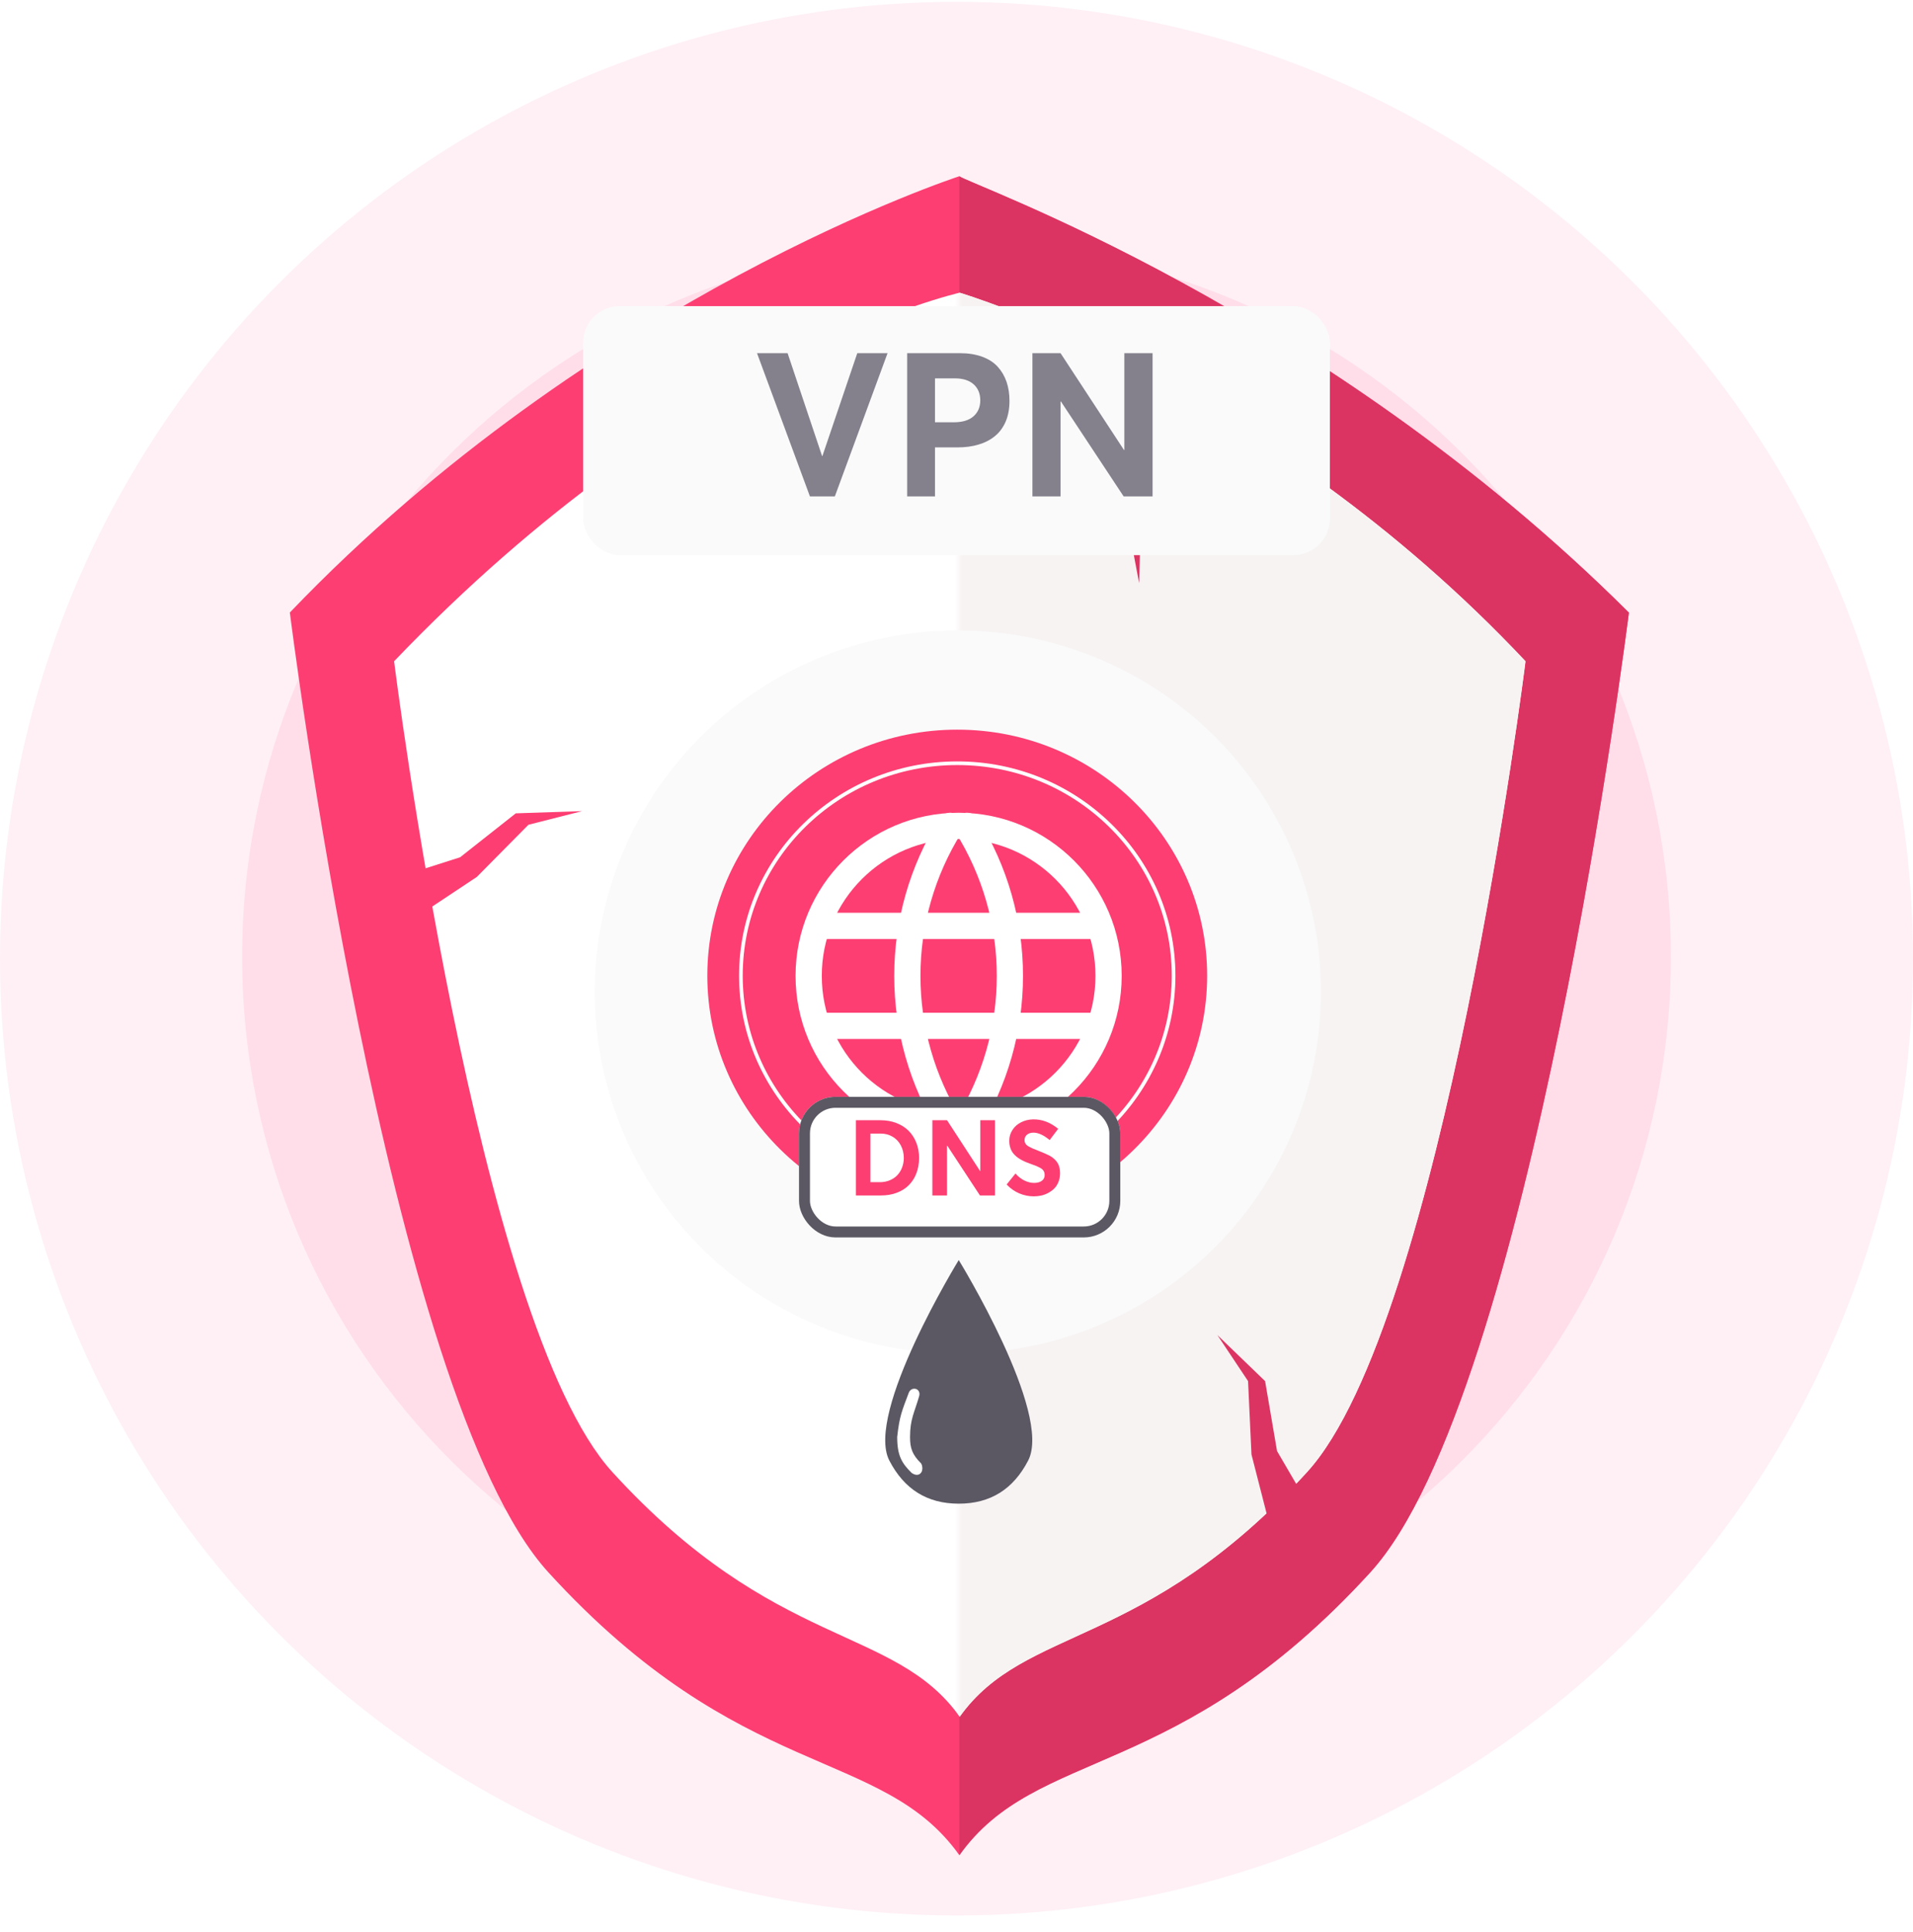 <svg width="524" height="529" viewBox="0 0 524 529" fill="none" xmlns="http://www.w3.org/2000/svg">
<circle r="262" transform="matrix(-1 0 0 1 262 262.5)" fill="#FFF0F5"/>
<path d="M66.317 262.033C66.317 369.848 153.927 457.249 262 457.249C370.073 457.249 457.683 369.848 457.683 262.033C457.683 154.218 370.073 66.817 262 66.817C153.927 66.817 66.317 154.218 66.317 262.033Z" fill="#FFDEE9"/>
<g filter="url(#filter0_d)">
<g filter="url(#filter1_d)">
<path d="M446.179 151.756C446.179 151.756 419.38 366.274 375.348 414.541C322.408 472.446 284.072 462.129 262.786 491.995C241.446 462.093 203.073 472.446 150.17 414.504C106.138 366.237 79.394 151.72 79.394 151.72C162.791 64.645 262.786 32.258 262.786 32.258C264.794 34.284 361.972 67.883 446.179 151.756Z" fill="#FD3E72"/>
</g>
<g filter="url(#filter2_d)">
<path d="M446.178 151.757C446.178 151.757 419.38 366.274 375.348 414.541C322.408 472.447 284.072 462.13 262.786 491.995L262.786 405.177L262.786 168.546L262.786 32.258C264.794 34.284 361.972 67.884 446.178 151.757Z" fill="#DC3462"/>
</g>
<path d="M417.869 169.07C417.869 169.07 395.233 350.271 358.047 391.072C313.358 440.05 280.919 432.858 262.882 458.087C244.846 432.858 212.425 440.05 167.718 391.072C130.532 350.271 107.95 169.07 107.95 169.07C188.856 84.502 262.882 68.154 262.882 68.154C262.882 68.154 345.934 92.599 417.869 169.07Z" fill="white"/>
<path d="M144.746 213.842L159.434 210.106L141.278 210.714L126.028 222.746L113.666 226.692L114.939 238.53L130.605 228.131L144.746 213.842Z" fill="#FD3E72"/>
<mask id="mask0" mask-type="alpha" maskUnits="userSpaceOnUse" x="262" y="61" width="156" height="418">
<path d="M262.505 61.408H417.964V478.393H262.505V61.408Z" fill="#C4C4C4"/>
</mask>
<g mask="url(#mask0)">
<path d="M417.844 169.073C417.844 169.073 395.207 350.275 358.021 391.075C313.332 440.054 280.893 432.861 262.857 458.09C244.82 432.861 212.399 440.054 167.692 391.075C130.506 350.275 107.924 169.073 107.924 169.073C188.83 84.506 262.857 68.158 262.857 68.158C262.857 68.158 345.908 92.603 417.844 169.073Z" fill="#F8F3F3"/>
<path d="M312.547 129.443L312.025 147.676L307.961 126.193L318.079 105.115L319.46 89.558L333.699 87.938L325.607 109.074L312.547 129.443Z" fill="#DC3462"/>
<path d="M341.861 366.179L333.455 353.57L346.531 366.179L349.8 385.327L356.339 396.536L347.465 404.475L342.795 386.261L341.861 366.179Z" fill="#DC3462"/>
</g>
</g>
<g filter="url(#filter3_d)">
<rect x="159.722" y="80.828" width="204.556" height="68.185" rx="10" fill="#FAFAFA"/>
</g>
<path d="M234.822 96.707L225.265 124.882H225.184L215.734 96.707H207.358L221.855 135.937H228.674L243.117 96.707H234.822Z" fill="#84818D"/>
<path d="M248.486 135.937H256.11V122.51H262.204C264.352 122.51 266.312 122.267 268.057 121.728C269.802 121.215 271.305 120.433 272.567 119.382C273.828 118.357 274.795 117.009 275.493 115.392C276.164 113.774 276.513 111.913 276.513 109.783C276.513 107.869 276.245 106.117 275.708 104.553C275.171 102.989 274.365 101.614 273.292 100.428C272.218 99.241 270.795 98.325 269.023 97.677C267.251 97.03 265.238 96.707 262.929 96.707H248.486V135.937ZM256.11 115.634V103.609H261.56C263.761 103.609 265.479 104.148 266.687 105.227C267.896 106.305 268.513 107.788 268.513 109.622C268.513 111.482 267.869 112.938 266.634 114.016C265.399 115.095 263.6 115.634 261.238 115.634H256.11Z" fill="#84818D"/>
<path d="M307.976 96.707V123.211H307.869L290.5 96.707H282.795V135.937H290.5V109.945H290.607L307.788 135.937H315.708V96.707H307.976Z" fill="#84818D"/>
<g filter="url(#filter4_d)">
<ellipse rx="99.464" ry="99.005" transform="matrix(-1 0 0 1 262.361 267.634)" fill="#FAFAFA"/>
</g>
<ellipse rx="68.454" ry="67.368" transform="matrix(-1 0 0 1 262.202 267.164)" fill="#FD3E72"/>
<path d="M202.94 267.164C202.94 299.285 229.464 325.339 262.202 325.339C294.94 325.339 321.464 299.285 321.464 267.164C321.464 235.043 294.94 208.989 262.202 208.989C229.464 208.989 202.94 235.043 202.94 267.164Z" fill="#FD3E72" stroke="white"/>
<path fill-rule="evenodd" clip-rule="evenodd" d="M262.581 229.736C241.879 229.736 225.097 246.518 225.097 267.219C225.097 287.921 241.879 304.703 262.581 304.703C283.283 304.703 300.065 287.921 300.065 267.219C300.065 246.518 283.283 229.736 262.581 229.736ZM217.915 267.219C217.915 242.551 237.912 222.553 262.581 222.553C287.249 222.553 307.247 242.551 307.247 267.219C307.247 291.888 287.249 311.886 262.581 311.886C237.912 311.886 217.915 291.888 217.915 267.219Z" fill="white"/>
<path fill-rule="evenodd" clip-rule="evenodd" d="M220.653 253.528C220.653 251.544 222.261 249.936 224.244 249.936H300.918C302.901 249.936 304.509 251.544 304.509 253.528C304.509 255.511 302.901 257.119 300.918 257.119H224.244C222.261 257.119 220.653 255.511 220.653 253.528Z" fill="white"/>
<path fill-rule="evenodd" clip-rule="evenodd" d="M220.653 280.911C220.653 278.928 222.261 277.32 224.244 277.32H300.918C302.901 277.32 304.509 278.928 304.509 280.911C304.509 282.894 302.901 284.502 300.918 284.502H224.244C222.261 284.502 220.653 282.894 220.653 280.911Z" fill="white"/>
<path fill-rule="evenodd" clip-rule="evenodd" d="M262.2 223.098C263.883 224.148 264.396 226.363 263.346 228.046C256.013 239.796 252.125 253.369 252.125 267.22C252.125 281.07 256.013 294.643 263.346 306.393C264.396 308.076 263.883 310.291 262.2 311.341C260.518 312.391 258.302 311.879 257.252 310.196C249.208 297.305 244.943 282.415 244.943 267.22C244.943 252.024 249.208 237.134 257.252 224.243C258.302 222.561 260.518 222.048 262.2 223.098Z" fill="white"/>
<path fill-rule="evenodd" clip-rule="evenodd" d="M262.962 223.098C264.644 222.048 266.86 222.561 267.91 224.243C275.954 237.134 280.219 252.024 280.219 267.22C280.219 282.415 275.954 297.305 267.91 310.196C266.86 311.879 264.644 312.391 262.962 311.341C261.279 310.291 260.766 308.076 261.816 306.393C269.149 294.643 273.037 281.07 273.037 267.22C273.037 253.369 269.149 239.796 261.816 228.046C260.766 226.363 261.279 224.148 262.962 223.098Z" fill="white"/>
<g filter="url(#filter5_d)">
<rect x="218.861" y="297.34" width="88.005" height="38.502" rx="10" fill="white"/>
<rect x="220.361" y="298.84" width="85.005" height="35.502" rx="8.5" stroke="#5B5863" stroke-width="3"/>
</g>
<path d="M234.445 327.351H241.263C242.873 327.351 244.343 327.11 245.66 326.601C246.976 326.105 248.068 325.411 248.964 324.505C249.86 323.599 250.546 322.523 251.022 321.248C251.498 319.988 251.75 318.6 251.75 317.085C251.75 315.584 251.498 314.183 250.994 312.908C250.49 311.634 249.79 310.544 248.88 309.637C247.97 308.731 246.85 308.023 245.534 307.513C244.217 307.004 242.761 306.749 241.179 306.749H234.445V327.351ZM238.421 323.712V310.402H241.263C242.467 310.402 243.545 310.699 244.511 311.266C245.464 311.832 246.22 312.625 246.752 313.644C247.284 314.664 247.564 315.811 247.564 317.085C247.564 318.02 247.396 318.898 247.088 319.705C246.78 320.526 246.332 321.22 245.772 321.815C245.212 322.409 244.511 322.862 243.699 323.202C242.873 323.542 241.977 323.712 241.011 323.712H238.421Z" fill="#FD3E72"/>
<path d="M268.523 306.749V320.668H268.467L259.408 306.749H255.39V327.351H259.408V313.701H259.464L268.425 327.351H272.555V306.749H268.523Z" fill="#FD3E72"/>
<path d="M283.154 327.592C283.84 327.592 284.512 327.521 285.184 327.379C285.842 327.238 286.486 326.997 287.116 326.657C287.746 326.317 288.306 325.921 288.782 325.44C289.258 324.958 289.636 324.363 289.93 323.641C290.21 322.919 290.364 322.126 290.364 321.248C290.364 320.399 290.224 319.662 289.972 319.011C289.552 317.992 288.698 317.128 287.438 316.42C286.878 316.122 285.758 315.641 284.064 314.961C283.532 314.763 283.098 314.593 282.79 314.452C282.482 314.31 282.16 314.154 281.852 313.984C281.544 313.814 281.306 313.644 281.152 313.475C280.984 313.305 280.858 313.121 280.774 312.908C280.676 312.71 280.634 312.469 280.634 312.214C280.634 311.577 280.872 311.067 281.32 310.699C281.768 310.331 282.356 310.147 283.084 310.147C284.4 310.147 285.884 310.827 287.522 312.172L289.846 309.099C287.732 307.343 285.45 306.48 282.986 306.508C281.782 306.536 280.676 306.805 279.682 307.315C278.674 307.825 277.89 308.533 277.316 309.425C276.728 310.331 276.448 311.322 276.448 312.398C276.448 312.936 276.504 313.446 276.63 313.928C276.756 314.409 276.924 314.82 277.12 315.188C277.316 315.556 277.582 315.896 277.904 316.222C278.226 316.547 278.548 316.83 278.884 317.057C279.206 317.284 279.598 317.524 280.046 317.751C280.494 317.977 280.9 318.176 281.292 318.317C281.67 318.473 282.104 318.643 282.608 318.813C283.154 319.011 283.602 319.167 283.938 319.308C284.274 319.45 284.596 319.606 284.904 319.776C285.212 319.946 285.45 320.13 285.618 320.3C285.786 320.484 285.912 320.696 286.01 320.923C286.094 321.163 286.15 321.432 286.15 321.73C286.15 322.169 286.038 322.551 285.828 322.862C285.604 323.188 285.282 323.443 284.834 323.627C284.386 323.825 283.854 323.91 283.224 323.91C282.804 323.91 282.384 323.868 281.964 323.755C281.53 323.655 281.096 323.5 280.662 323.287C280.228 323.089 279.794 322.82 279.36 322.48C278.926 322.154 278.52 321.772 278.156 321.333L275.734 324.349C276.77 325.44 277.932 326.247 279.206 326.785C280.48 327.323 281.796 327.592 283.154 327.592Z" fill="#FD3E72"/>
<g filter="url(#filter6_d)">
<path d="M262.616 341.035C262.616 341.035 288.368 382.922 281.63 395.931C277.584 403.744 271.327 407.744 262.616 407.744C253.904 407.744 247.648 403.744 243.601 395.931C236.863 382.922 262.616 341.035 262.616 341.035Z" fill="#5B5863"/>
<path d="M246.255 389.494C246.884 383.83 247.513 382.571 249.401 377.536C249.873 376.278 251.734 376.608 251.289 378.166C250.031 382.571 248.772 384.459 248.772 389.494C248.772 392.64 249.401 394.528 251.919 397.046C252.548 398.304 251.919 400.192 250.031 398.934C247.513 396.416 246.256 394.528 246.255 389.494Z" fill="white" stroke="white"/>
</g>
<defs>
<filter id="filter0_d" x="54.394" y="19.258" width="416.785" height="509.738" filterUnits="userSpaceOnUse" color-interpolation-filters="sRGB">
<feFlood flood-opacity="0" result="BackgroundImageFix"/>
<feColorMatrix in="SourceAlpha" type="matrix" values="0 0 0 0 0 0 0 0 0 0 0 0 0 0 0 0 0 0 127 0" result="hardAlpha"/>
<feOffset dy="12"/>
<feGaussianBlur stdDeviation="12.5"/>
<feColorMatrix type="matrix" values="0 0 0 0 0 0 0 0 0 0 0 0 0 0 0 0 0 0 0.1 0"/>
<feBlend mode="normal" in2="BackgroundImageFix" result="effect1_dropShadow"/>
<feBlend mode="normal" in="SourceGraphic" in2="effect1_dropShadow" result="shape"/>
</filter>
<filter id="filter1_d" x="73.394" y="30.258" width="378.785" height="471.737" filterUnits="userSpaceOnUse" color-interpolation-filters="sRGB">
<feFlood flood-opacity="0" result="BackgroundImageFix"/>
<feColorMatrix in="SourceAlpha" type="matrix" values="0 0 0 0 0 0 0 0 0 0 0 0 0 0 0 0 0 0 127 0" result="hardAlpha"/>
<feOffset dy="4"/>
<feGaussianBlur stdDeviation="3"/>
<feColorMatrix type="matrix" values="0 0 0 0 0 0 0 0 0 0 0 0 0 0 0 0 0 0 0.1 0"/>
<feBlend mode="normal" in2="BackgroundImageFix" result="effect1_dropShadow"/>
<feBlend mode="normal" in="SourceGraphic" in2="effect1_dropShadow" result="shape"/>
</filter>
<filter id="filter2_d" x="256.786" y="30.258" width="195.392" height="471.737" filterUnits="userSpaceOnUse" color-interpolation-filters="sRGB">
<feFlood flood-opacity="0" result="BackgroundImageFix"/>
<feColorMatrix in="SourceAlpha" type="matrix" values="0 0 0 0 0 0 0 0 0 0 0 0 0 0 0 0 0 0 127 0" result="hardAlpha"/>
<feOffset dy="4"/>
<feGaussianBlur stdDeviation="3"/>
<feColorMatrix type="matrix" values="0 0 0 0 0 0 0 0 0 0 0 0 0 0 0 0 0 0 0.1 0"/>
<feBlend mode="normal" in2="BackgroundImageFix" result="effect1_dropShadow"/>
<feBlend mode="normal" in="SourceGraphic" in2="effect1_dropShadow" result="shape"/>
</filter>
<filter id="filter3_d" x="146.722" y="70.828" width="230.556" height="94.185" filterUnits="userSpaceOnUse" color-interpolation-filters="sRGB">
<feFlood flood-opacity="0" result="BackgroundImageFix"/>
<feColorMatrix in="SourceAlpha" type="matrix" values="0 0 0 0 0 0 0 0 0 0 0 0 0 0 0 0 0 0 127 0" result="hardAlpha"/>
<feOffset dy="3"/>
<feGaussianBlur stdDeviation="6.5"/>
<feComposite in2="hardAlpha" operator="out"/>
<feColorMatrix type="matrix" values="0 0 0 0 0 0 0 0 0 0 0 0 0 0 0 0 0 0 0.25 0"/>
<feBlend mode="normal" in2="BackgroundImageFix" result="effect1_dropShadow"/>
<feBlend mode="normal" in="SourceGraphic" in2="effect1_dropShadow" result="shape"/>
</filter>
<filter id="filter4_d" x="147.897" y="157.628" width="228.927" height="228.011" filterUnits="userSpaceOnUse" color-interpolation-filters="sRGB">
<feFlood flood-opacity="0" result="BackgroundImageFix"/>
<feColorMatrix in="SourceAlpha" type="matrix" values="0 0 0 0 0 0 0 0 0 0 0 0 0 0 0 0 0 0 127 0" result="hardAlpha"/>
<feOffset dy="4"/>
<feGaussianBlur stdDeviation="7.5"/>
<feColorMatrix type="matrix" values="0 0 0 0 0 0 0 0 0 0 0 0 0 0 0 0 0 0 0.25 0"/>
<feBlend mode="normal" in2="BackgroundImageFix" result="effect1_dropShadow"/>
<feBlend mode="normal" in="SourceGraphic" in2="effect1_dropShadow" result="shape"/>
</filter>
<filter id="filter5_d" x="205.861" y="287.34" width="114.005" height="64.502" filterUnits="userSpaceOnUse" color-interpolation-filters="sRGB">
<feFlood flood-opacity="0" result="BackgroundImageFix"/>
<feColorMatrix in="SourceAlpha" type="matrix" values="0 0 0 0 0 0 0 0 0 0 0 0 0 0 0 0 0 0 127 0" result="hardAlpha"/>
<feOffset dy="3"/>
<feGaussianBlur stdDeviation="6.5"/>
<feComposite in2="hardAlpha" operator="out"/>
<feColorMatrix type="matrix" values="0 0 0 0 0 0 0 0 0 0 0 0 0 0 0 0 0 0 0.15 0"/>
<feBlend mode="normal" in2="BackgroundImageFix" result="effect1_dropShadow"/>
<feBlend mode="normal" in="SourceGraphic" in2="effect1_dropShadow" result="shape"/>
</filter>
<filter id="filter6_d" x="231.477" y="334.035" width="62.278" height="88.71" filterUnits="userSpaceOnUse" color-interpolation-filters="sRGB">
<feFlood flood-opacity="0" result="BackgroundImageFix"/>
<feColorMatrix in="SourceAlpha" type="matrix" values="0 0 0 0 0 0 0 0 0 0 0 0 0 0 0 0 0 0 127 0" result="hardAlpha"/>
<feOffset dy="4"/>
<feGaussianBlur stdDeviation="5.5"/>
<feComposite in2="hardAlpha" operator="out"/>
<feColorMatrix type="matrix" values="0 0 0 0 0 0 0 0 0 0 0 0 0 0 0 0 0 0 0.25 0"/>
<feBlend mode="normal" in2="BackgroundImageFix" result="effect1_dropShadow"/>
<feBlend mode="normal" in="SourceGraphic" in2="effect1_dropShadow" result="shape"/>
</filter>
</defs>
</svg>
